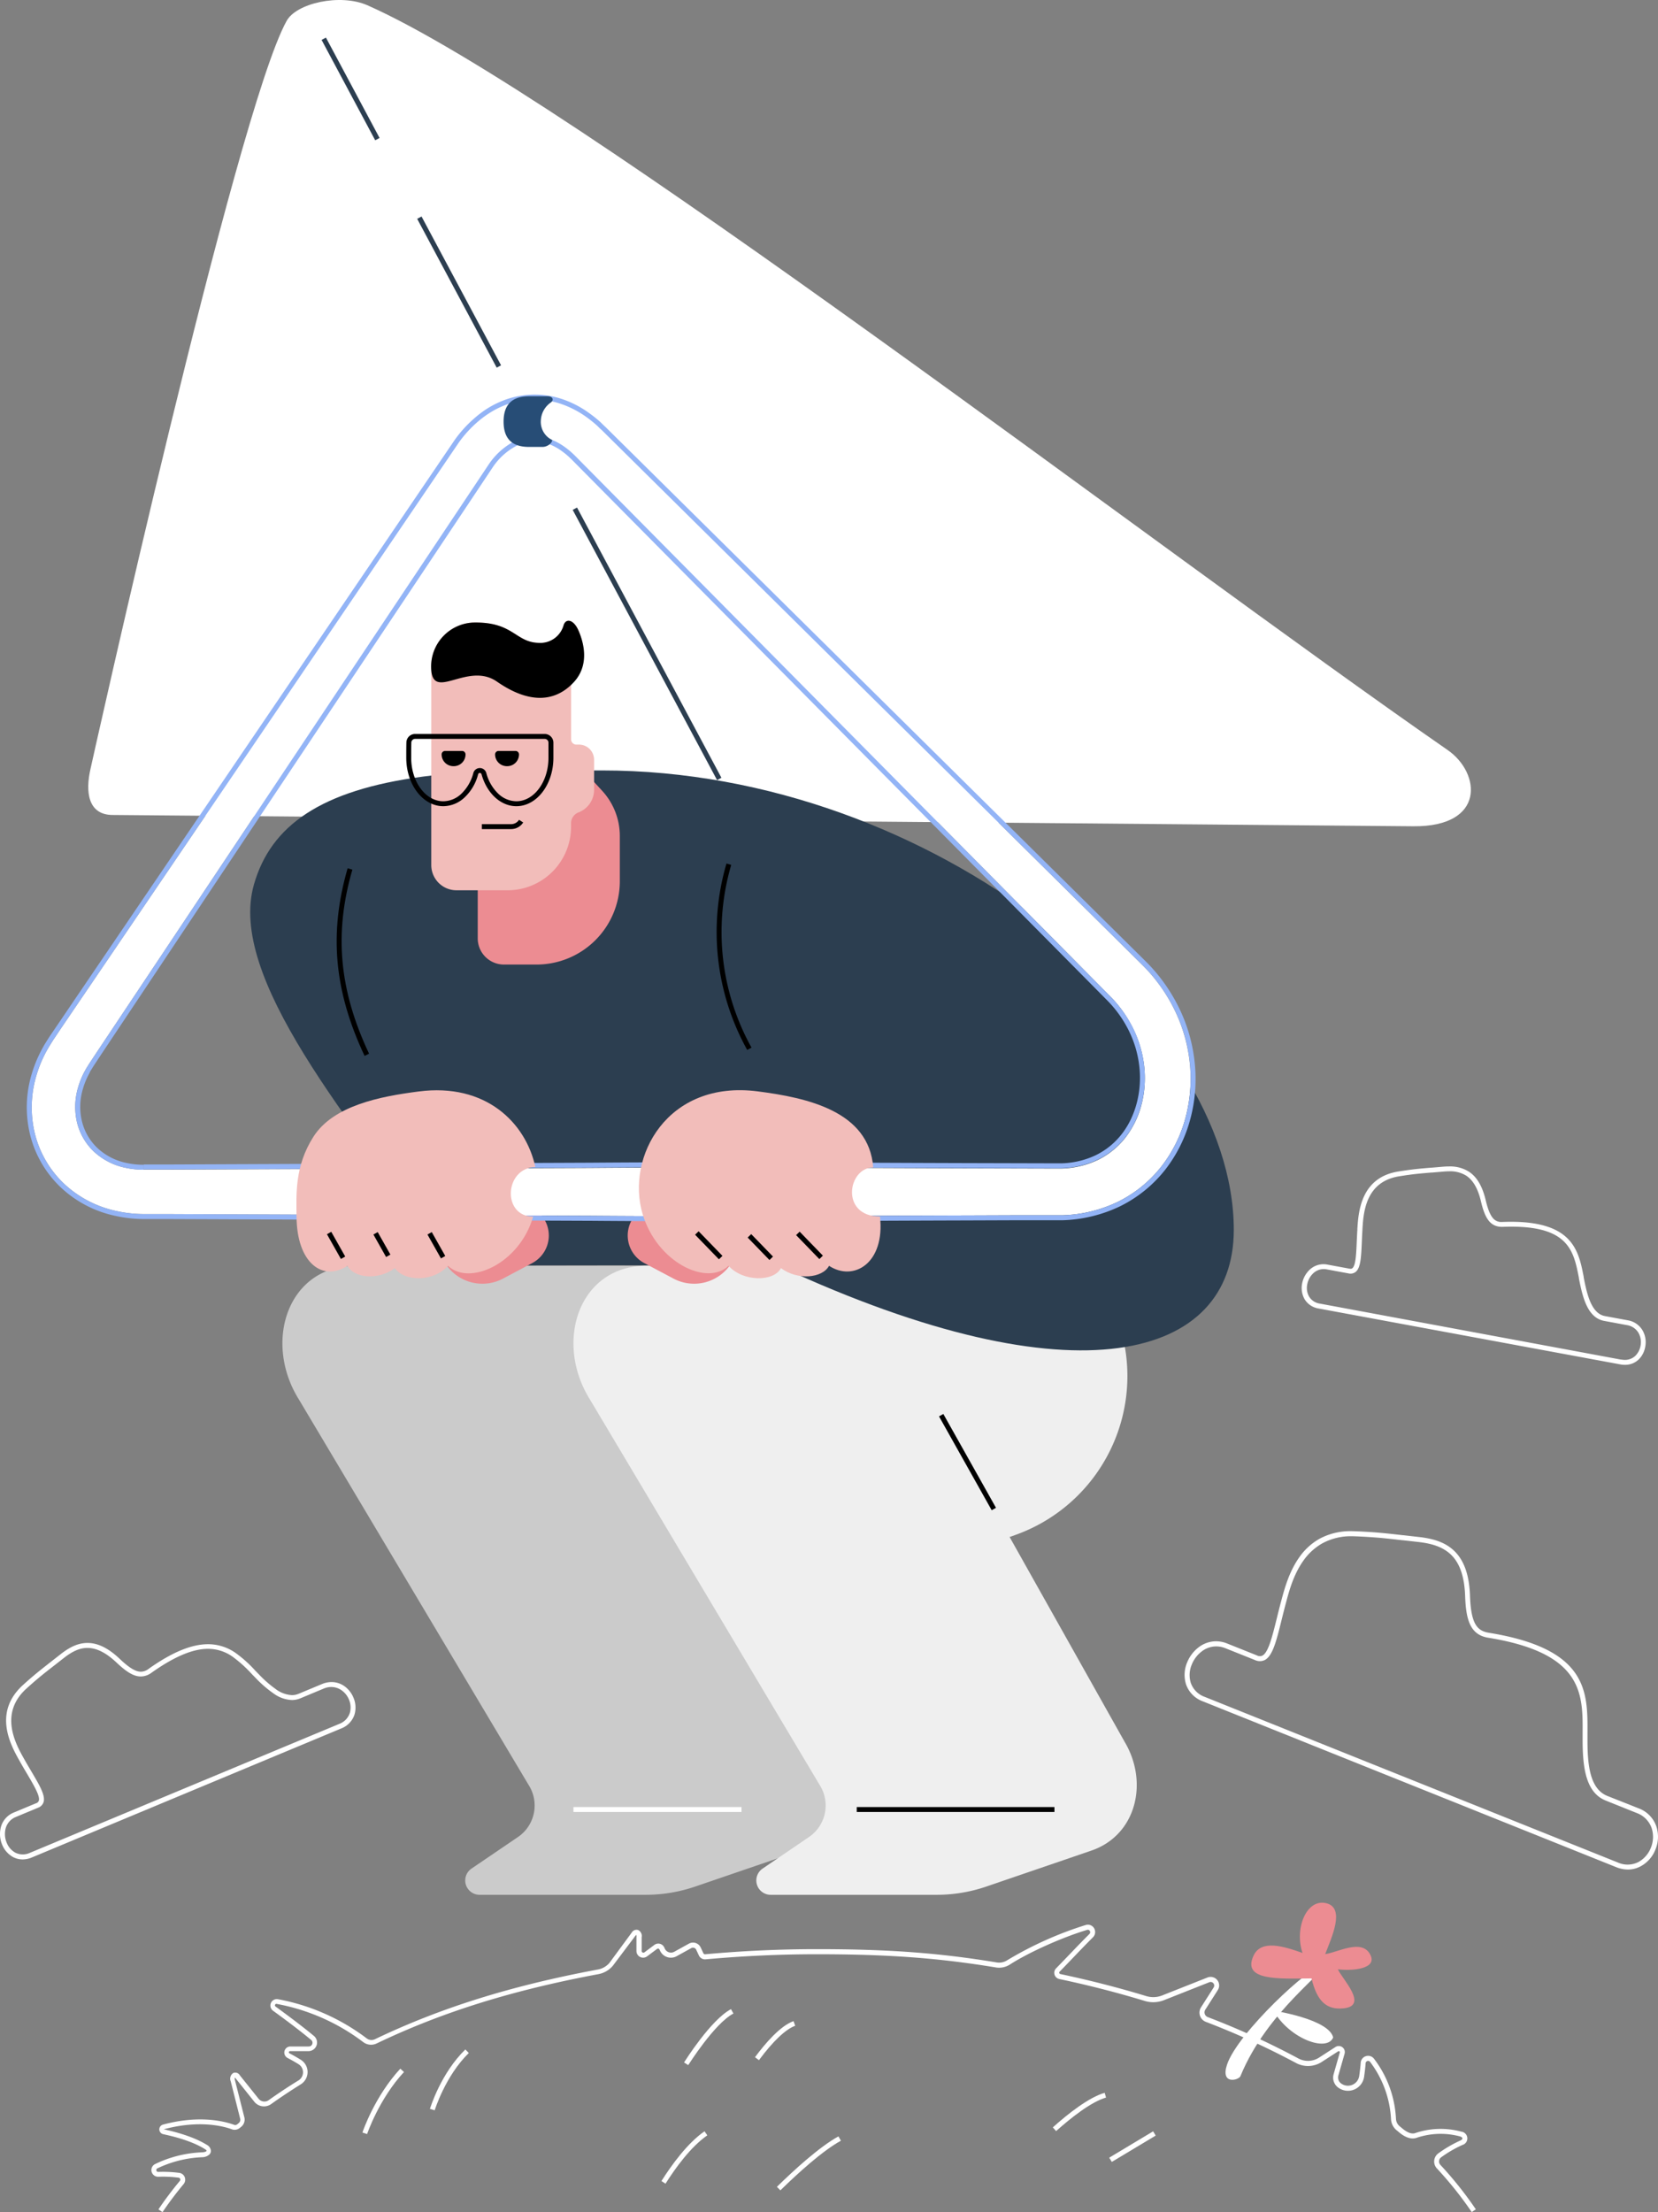 <svg xmlns="http://www.w3.org/2000/svg" width="592.288" height="789.921" viewBox="0 0 592.288 789.921">
  <rect x="0" y="0" width="592.288" height="789.921" fill="#808080" stroke="none"/>
  <g id="glider" transform="translate(-0.004 -0.003)">
    <g id="Background" transform="translate(0.004 416.529)">
      <path id="Path" d="M.525,34.862C4.319,23.4,31.034-1.157,33.919.042S15.065,15.235,5.325,38.945C4.742,40.408-1.883,42.172.525,34.862Z" transform="translate(437.796 285.893)" fill="#fff"/>
      <path id="Path-2" data-name="Path" d="M.818,18.884c2.744-5.837,10.711-3.342,17.478-.943C15.376,9.2,19.681-1.457,26.713.165s1.923,12.344-.309,18.19c4.544-.626,12.9-5.511,16,0s-6.935,6.022-11.469,5.423C32.509,27.305,41.9,36.7,33.118,37.7c-6.343.732-9.7-2.7-11.6-10.669C9.35,27.19-3.381,27.825.818,18.884Z" transform="translate(446.996 262.906)" fill="#ec8c92"/>
      <path id="Path-3" data-name="Path" d="M0,0S19.754,2.98,21.351,9.567C19.216,14.91,5.77,10.114,0,0Z" transform="translate(454.899 301.445)" fill="#fff"/>
      <path id="Rectangle" d="M0,0,18.286,0V1.769L0,1.764Z" transform="translate(396.254 353.951) rotate(-30.97)" fill="#fff"/>
      <path id="Path-4" data-name="Path" d="M1.173,13.667,0,12.344C5.294,7.6,12.846,1.614,18.528,0l.485,1.7C13.649,3.227,6.361,9.047,1.173,13.667Z" transform="translate(376.095 330.789)" fill="#fff"/>
      <path id="Path-5" data-name="Path" d="M1.235,19.275,0,18.014C6.3,11.842,15.228,3.721,21.977,0l.882,1.552C16.26,5.167,7.455,13.191,1.235,19.275Z" transform="translate(277.537 346.343)" fill="#fff"/>
      <path id="Path-6" data-name="Path" d="M1.42,13.94,0,12.891C3.653,7.953,9.008,1.7,13.772,0l.591,1.658C10.975,2.874,6.379,7.23,1.42,13.94Z" transform="translate(269.702 305.192)" fill="#fff"/>
      <path id="Path-7" data-name="Path" d="M1.491,19.98,0,19.046C.388,18.42,9.573,3.809,16.763,0l.882,1.552C10.825,5.149,1.623,19.83,1.491,19.98Z" transform="translate(244.364 300.916)" fill="#fff"/>
      <path id="Path-8" data-name="Path" d="M1.456,18.711,0,17.767C3.653,12,9.281,4.241,15.387,0l1.006,1.446C10.49,5.52,5.02,13.085,1.456,18.711Z" transform="translate(236.282 344.527)" fill="#fff"/>
      <path id="Path-9" data-name="Path" d="M1.694,21.726,0,21.224C.159,20.7,3.917,8.491,12.652,0l1.226,1.27C5.47,9.479,1.729,21.647,1.694,21.726Z" transform="translate(153.588 315.306)" fill="#fff"/>
      <path id="Path-10" data-name="Path" d="M1.676,23.357,0,22.8C.176,22.282,4.411,9.867,13.543,0l1.3,1.2C5.946,10.775,1.712,23.234,1.676,23.357Z" transform="translate(129.466 322.166)" fill="#fff"/>
      <path id="Path-11" data-name="Path" d="M471.666,102.617a131.392,131.392,0,0,0-12.493-15.633,3.6,3.6,0,0,1,.512-5.29,44.49,44.49,0,0,1,7.94-4.629c.459-.212.741-.52.715-.776s-.362-.547-.882-.688a26.721,26.721,0,0,0-15.581.538c-1.818.582-3.97-.132-6.22-2.046l-.882-.732a5.43,5.43,0,0,1-1.932-3.818,37.064,37.064,0,0,0-7.508-20.58.886.886,0,0,0-1.57.52c-.1,1.367-.282,2.98-.538,4.805a5.832,5.832,0,0,1-8.92,4.109l-.115-.071a4.407,4.407,0,0,1-1.862-4.92l2.214-7.759a.37.37,0,0,0-.141-.423.38.38,0,0,0-.45,0L418.1,49.007a9.057,9.057,0,0,1-9.211.379A281.412,281.412,0,0,0,376.7,34.705a3.526,3.526,0,0,1-1.765-5.149l4.535-7.124a1.243,1.243,0,0,0-.088-1.5,1.262,1.262,0,0,0-1.465-.379l-16.225,6.419a10.416,10.416,0,0,1-6.846.256c-9.8-2.98-20.063-5.617-30.509-7.821a2.274,2.274,0,0,1-1.156-3.809c1.906-1.949,3.458-3.571,4.932-5.105,2.17-2.266,4.217-4.409,7.005-7.186a.881.881,0,0,0,.124-1.067.812.812,0,0,0-.97-.379c-8.823,2.645-20.68,7.936-27.641,12.4a7.062,7.062,0,0,1-4.976,1.005c-20.557-3.386-38.476-4.708-63.894-4.708-13.234,0-26.627.617-39.755,1.816a2.418,2.418,0,0,1-2.426-1.393l-.953-2.037a1.262,1.262,0,0,0-1.765-.573l-5.214,2.883a4.254,4.254,0,0,1-5.894-1.869l-.247-.511a.588.588,0,0,0-.873-.212L177.1,11.3a2.382,2.382,0,0,1-3.82-1.9v-5a1.251,1.251,0,0,0-.088-.741.979.979,0,0,0-.221.22l-8.134,10.81a8.93,8.93,0,0,1-5.135,2.971C128.827,23.419,103.7,31.284,80.5,42.4a4.617,4.617,0,0,1-4.817-.467A73.2,73.2,0,0,0,44.756,28.286a.485.485,0,0,0-.565.309.5.5,0,0,0,.176.644c5.294,3.853,9.943,7.38,13.7,10.484a3.068,3.068,0,0,1-1.941,5.432H49.52a.414.414,0,0,0-.2.776c1.429.741,2.779,1.517,4.014,2.284a5.174,5.174,0,0,1,0,8.817c-3.653,2.275-7.208,4.638-10.587,7.054a4.413,4.413,0,0,1-5.991-.882l-6.705-8.377a1.544,1.544,0,0,0-.221-.238,1.525,1.525,0,0,0,0,.838l3.361,13.288a3.279,3.279,0,0,1-1.076,3.43l-.512.423a2.913,2.913,0,0,1-2.867.494c-3.088-1.129-11.637-3.395-24.324,0C11,74.507,16.179,76.367,19.788,78.607a2.645,2.645,0,0,1,1.473,2.143,1.763,1.763,0,0,1-.512,1.287,3.927,3.927,0,0,1-2.647,1,40.9,40.9,0,0,0-16,4,.661.661,0,0,0,.326,1.243,45.119,45.119,0,0,1,7.543.344,2.426,2.426,0,0,1,1.941,1.543,2.477,2.477,0,0,1-.415,2.487c-2.691,3.236-5.223,6.6-7.517,9.99l-1.456-.988A125.629,125.629,0,0,1,10.162,91.5a.74.74,0,0,0,.124-.723.679.679,0,0,0-.547-.432A42.462,42.462,0,0,0,2.5,90.017,2.426,2.426,0,0,1,.087,88.253,2.389,2.389,0,0,1,1.3,85.493a42.307,42.307,0,0,1,16.763-4.206c1.226-.044,1.615-.4,1.659-.52s-.229-.406-.653-.661c-3.432-2.134-8.417-3.924-14.813-5.29a1.763,1.763,0,0,1-.079-3.439c13.172-3.527,22.136-1.1,25.383.088a1.147,1.147,0,0,0,1.129-.2l.512-.423a1.525,1.525,0,0,0,.5-1.614L28.346,55.937a2.424,2.424,0,0,1,.882-2.963,1.88,1.88,0,0,1,2.382.829l6.688,8.35a2.648,2.648,0,0,0,3.591.52c3.379-2.407,6.961-4.788,10.649-7.054a3.411,3.411,0,0,0,0-5.819c-1.2-.741-2.514-1.49-3.9-2.213a2.178,2.178,0,0,1,1-4.1H56.26a1.27,1.27,0,0,0,1.218-.882,1.3,1.3,0,0,0-.406-1.455c-3.723-3.077-8.3-6.578-13.6-10.413a2.293,2.293,0,0,1,1.765-4.118A75.217,75.217,0,0,1,76.923,40.6a2.825,2.825,0,0,0,2.973.282C103.241,29.7,128.544,21.788,159.547,16a7.1,7.1,0,0,0,4.076-2.345l7.993-10.863a1.95,1.95,0,0,1,2.267-.882,2.327,2.327,0,0,1,1.262,2.557V9.382a.582.582,0,0,0,.344.547.6.6,0,0,0,.644-.053l3.529-2.645a2.366,2.366,0,0,1,1.959-.414,2.32,2.32,0,0,1,1.562,1.261l.247.511a2.426,2.426,0,0,0,1.42,1.261,2.454,2.454,0,0,0,1.959-.194l5.214-2.883a3.027,3.027,0,0,1,4.208,1.367l.953,2.046a.644.644,0,0,0,.662.379c13.234-1.208,26.618-1.825,39.922-1.825,25.524,0,43.522,1.331,64.176,4.735a5.367,5.367,0,0,0,3.741-.749A128.506,128.506,0,0,1,333.777.114a2.586,2.586,0,0,1,2.991,1.164,2.644,2.644,0,0,1-.4,3.218c-2.77,2.769-4.808,4.9-6.97,7.16-1.482,1.543-3.035,3.165-4.95,5.123a.485.485,0,0,0-.115.494.494.494,0,0,0,.379.353c10.49,2.222,20.8,4.867,30.659,7.865a8.66,8.66,0,0,0,5.682-.212l16.216-6.419a3.051,3.051,0,0,1,3.7,4.47l-4.535,7.116a1.792,1.792,0,0,0,.909,2.539,280.643,280.643,0,0,1,32.388,14.778,7.291,7.291,0,0,0,7.42-.309L423,43.672a2.161,2.161,0,0,1,3.247,2.407l-2.223,7.759a2.644,2.644,0,0,0,1.12,2.954l.106.071a4.077,4.077,0,0,0,6.229-2.874c.256-1.763.432-3.359.529-4.691a2.649,2.649,0,0,1,4.711-1.481A38.36,38.36,0,0,1,444.607,69.4a3.685,3.685,0,0,0,1.306,2.566l.882.732c1.235,1.049,3.017,2.2,4.552,1.763a28.363,28.363,0,0,1,16.578-.564,2.439,2.439,0,0,1,.4,4.77,42.355,42.355,0,0,0-7.587,4.409,1.825,1.825,0,0,0-.732,1.3,1.763,1.763,0,0,0,.468,1.393,132.644,132.644,0,0,1,12.66,15.871Z" transform="translate(54.079 270.752)" fill="#fff"/>
      <path id="Shape" d="M158.412,120.828a11.526,11.526,0,0,1-4.306-.882L6.557,60.782A9.936,9.936,0,0,1,.513,54.689a11.327,11.327,0,0,1,.38-7.777,12.939,12.939,0,0,1,4-5.347,10.306,10.306,0,0,1,6.34-2.248,10.689,10.689,0,0,1,3.983.8l10.587,4.232a2.227,2.227,0,0,0,1.968.1c2.138-1.082,3.525-6.688,5.132-13.179l.012-.047c.48-1.943.975-3.95,1.544-6.067l.106-.388.015-.057c1.089-4.075,2.734-10.233,6.405-15.4a21.971,21.971,0,0,1,7.205-6.591A23.049,23.049,0,0,1,59.524,0c.443,0,.9.01,1.354.029,7.182.288,10.63.681,16.888,1.393l.229.026h.158l1.02.118.015,0c1.316.152,2.808.325,4.461.506,5.853.642,9.763,2.176,12.678,4.973,3.532,3.4,5.373,8.635,5.629,16.012.352,10.238,2.644,12.547,6.749,13.227C144.07,42,144,57.262,143.925,72.018v2.7c0,8.825.864,17.336,7.129,19.839l11.124,4.408a10.55,10.55,0,0,1,6.335,6.42,11.855,11.855,0,0,1-.3,8.27,11.592,11.592,0,0,1-5.188,5.961A9.608,9.608,0,0,1,158.412,120.828ZM11.306,41.146h0a8.638,8.638,0,0,0-5.343,1.92,11.115,11.115,0,0,0-3.394,4.558,9.541,9.541,0,0,0-.352,6.56,8.2,8.2,0,0,0,5.029,5.009l147.523,59.12a8.471,8.471,0,0,0,3.5.751,8.565,8.565,0,0,0,3.885-.936,9.98,9.98,0,0,0,4.412-5.07,10.214,10.214,0,0,0,.274-7.053,8.858,8.858,0,0,0-5.294-5.352l-11.117-4.461c-7.2-2.886-8.213-12.02-8.24-21.462V72.086c.087-14.037.178-28.551-33.738-34.036-6.462-1.041-7.941-6.467-8.232-14.884-.238-6.9-1.9-11.744-5.09-14.805-2.653-2.509-6.245-3.9-11.647-4.5l-5.5-.617h-.142c-6.308-.721-9.782-1.119-17-1.411-.381-.015-.764-.023-1.137-.023A21.29,21.29,0,0,0,49.108,4.4a20.815,20.815,0,0,0-6.759,6.261C38.894,15.565,37.331,21.4,36.3,25.265l-.105.388c-.528,1.974-1,3.864-1.454,5.691l-.073.295c-1.857,7.524-3.2,12.96-6.07,14.4a4.041,4.041,0,0,1-3.414,0L14.594,41.807a8.792,8.792,0,0,0-3.287-.659Z" transform="translate(423.171 130.234)" fill="#fff"/>
      <path id="Shape-2" data-name="Shape" d="M115.482,70.844a9.115,9.115,0,0,1-1.658-.16L6.09,50.73a7.1,7.1,0,0,1-5.1-3.421,8.119,8.119,0,0,1-.83-5.493A9.072,9.072,0,0,1,3.1,36.649a7.183,7.183,0,0,1,6.176-1.587l7.7,1.42a2.65,2.65,0,0,0,.5.054.831.831,0,0,0,.624-.2c1.211-.944,1.385-5.055,1.57-9.408l.011-.244c.058-1.307.119-2.658.21-4.076v-.289c.379-5.966,1.167-18.379,14.644-20.519C39.582,1,42.115.782,46.312.427h.238L50.221.11C51.052.037,51.843,0,52.572,0a12.587,12.587,0,0,1,7.054,1.794c2.917,1.849,4.914,5.2,6.105,10.228.735,3.095,1.522,5.093,2.477,6.289a3.787,3.787,0,0,0,3.22,1.515c.122,0,.25,0,.382-.01,1.01-.039,2-.058,2.953-.058,22.151,0,24.187,10.445,25.983,19.661V39.6q.056.285.111.569c.066.343.134.7.208,1.044,1.2,5.867,2.916,11.409,7.3,12.221l8.117,1.5a7.519,7.519,0,0,1,5.293,3.606,8.444,8.444,0,0,1,.962,5.819C122.189,67.588,119.736,70.844,115.482,70.844Zm-1.341-1.9h0a7.215,7.215,0,0,0,1.316.126,5.288,5.288,0,0,0,3.82-1.536,6.719,6.719,0,0,0,1.78-3.52,6.79,6.79,0,0,0-.741-4.6,5.851,5.851,0,0,0-4.138-2.76l-8.117-1.507c-5.413-1-7.384-7.125-8.707-13.6-.1-.478-.2-.971-.291-1.449l-.036-.183v-.167C97.2,30.368,95.469,21.5,74.9,21.5c-.967,0-1.983.02-3.02.059-.106,0-.212.006-.316.006-4.472,0-6.2-3.5-7.536-9.158-1.081-4.544-2.813-7.535-5.294-9.145a10.834,10.834,0,0,0-6.057-1.525c-.693,0-1.448.039-2.245.114l-3.679.309h-.229c-4.326.359-6.708.556-11.663,1.349-12.1,1.924-12.785,12.971-13.155,18.905v.273c-.088,1.344-.146,2.63-.2,3.873l-.018.4,0,.04c-.237,5.37-.408,9.249-2.248,10.692a3.014,3.014,0,0,1-2.532.494L9,36.763a5.48,5.48,0,0,0-4.676,1.209,7.24,7.24,0,0,0-2.338,4.134A6.284,6.284,0,0,0,2.613,46.4,5.384,5.384,0,0,0,6.5,48.976L114.141,68.983v-.035Z" transform="translate(464.998 0)" fill="#fff"/>
      <path id="Shape-3" data-name="Shape" d="M8.059,77.294a7.3,7.3,0,0,1-3.3-.793,8.836,8.836,0,0,1-4-4.488,9.781,9.781,0,0,1-.4-6.428,7.82,7.82,0,0,1,4.624-5.061l7.9-3.289a1.5,1.5,0,0,0,.98-.882c.541-1.6-1.721-5.436-4.116-9.5l-.076-.128-.026-.044c-.763-1.286-1.553-2.616-2.346-4.029l-.151-.264c-3.213-5.667-9.9-17.458,1.112-27.422,3.764-3.4,5.894-5.071,9.119-7.608l.842-.663.115-.087,3.256-2.549C25.123,1.278,28.072.027,31.155,0h.124c3.709,0,7.475,1.863,11.513,5.7,3.321,3.155,5.645,4.562,7.534,4.562a4.653,4.653,0,0,0,2.788-1.035C61.457,3.317,68.4.446,74.33.446a17.064,17.064,0,0,1,9.678,3.01,44.22,44.22,0,0,1,7.186,6.428l1.394,1.428a41.043,41.043,0,0,0,5.84,5.108,10.56,10.56,0,0,0,5.852,2.207,6.138,6.138,0,0,0,2.37-.473l8.328-3.465a9.03,9.03,0,0,1,3.475-.729,7.933,7.933,0,0,1,4.776,1.613,9.4,9.4,0,0,1,3.025,3.932,8.92,8.92,0,0,1,.372,6.109,8.011,8.011,0,0,1-4.784,4.938L11.4,76.588a8.6,8.6,0,0,1-3.327.706ZM31.173,1.781c-2.648,0-5.265,1.134-8.487,3.677L19.421,8.015l-.105.079c-3.6,2.8-5.771,4.487-9.865,8.191C-.5,25.293,5.694,36.251,8.673,41.517l.012.022.15.264c.788,1.4,1.569,2.717,2.324,3.988l.015.025.017.029c2.99,5.058,5.151,8.713,4.34,11.089a3.188,3.188,0,0,1-1.967,1.914l-7.9,3.289a6.086,6.086,0,0,0-3.608,3.951,7.967,7.967,0,0,0,.335,5.237,6.959,6.959,0,0,0,3.167,3.6,6.026,6.026,0,0,0,5.162,0L121.2,28.9a6.294,6.294,0,0,0,3.761-3.872,7.17,7.17,0,0,0-.329-4.876,7.556,7.556,0,0,0-2.422-3.115,6.441,6.441,0,0,0-3.868-1.314,6.974,6.974,0,0,0-2.683.559l-8.328,3.474a7.93,7.93,0,0,1-3.066.622A11.963,11.963,0,0,1,97.675,18a41.754,41.754,0,0,1-6.34-5.483l-1.4-1.437a45.435,45.435,0,0,0-6.887-6.2A15.093,15.093,0,0,0,74.29,2.1c-5.46,0-12.054,2.789-20.159,8.526a6.528,6.528,0,0,1-3.833,1.34c-2.439,0-4.966-1.453-8.723-5.017-3.71-3.477-7.078-5.167-10.3-5.167Z" transform="translate(0 170.154)" fill="#fff"/>
    </g>
    <g id="man" transform="translate(9.577 0.003)">
      <path id="Path-12" data-name="Path" d="M5.913,47.808,87.964,185.439a13.6,13.6,0,0,1-3.82,18.569l-16.6,11.277a5.122,5.122,0,0,0,2.885,9.355h59.306a54.73,54.73,0,0,0,17.786-2.963L185,208.858c16-5.476,20.539-24.274,11.9-38.8l-41.1-73.185,1.959-.7A60.227,60.227,0,0,0,187.915,6.243L183.8,0H26.2C1.881-.035-6.995,27.211,5.913,47.808Z" transform="translate(91.315 451.968)" fill="#cbcbcb"/>
      <path id="Path-13" data-name="Path" d="M5.909,47.808,87.959,185.439a13.609,13.609,0,0,1-3.829,18.569L67.561,215.286a5.122,5.122,0,0,0,2.885,9.355h59.315a54.73,54.73,0,0,0,17.778-2.963l37.47-12.821c16-5.476,20.548-24.274,11.911-38.8L155.806,96.877l1.959-.7A60.227,60.227,0,0,0,187.929,6.243L183.809,0H26.2C1.877-.035-6.99,27.211,5.909,47.808Z" transform="translate(195.285 451.968)" fill="#efefef"/>
      <path id="Path-14" data-name="Path" d="M99.765,1.9C171.008,33.388,382.2,196.157,485.615,267.825c11.849,8.2,13.631,27.457-12.272,27.228L8.627,291.015c-8.673-.071-9.758-8.165-7.79-16.6,0,0,51.983-234.455,69.981-266.859C74.179,1.16,89.954-2.437,99.765,1.9Z" transform="translate(21.955)" fill="#fff"/>
      <path id="Path-15" data-name="Path" d="M1.324,40.756C7.35,19.594,25.383,7.021,61.671,2.2,79.316-.148,100.737,0,125.7,0,244.37,0,351.362,89.728,351.362,164.085c0,45.851-55.936,62.251-162.222,13.014-44.184-.608-76.219-.406-115.78-.282C34.294,123.816-8.072,73.663,1.324,40.756Z" transform="translate(79.812 275.115)" fill="#2c3e50"/>
      <path id="Path-16" data-name="Path" d="M21.016,81.632H9.37A9.367,9.367,0,0,1,0,72.267V0H26.468L44.484,19.619a23.8,23.8,0,0,1,6.273,16.109V51.855A29.759,29.759,0,0,1,21.016,81.632Z" transform="translate(161.086 262.799)" fill="#ec8c92"/>
      <path id="Path-17" data-name="Path" d="M52.707,44.222h-.882a1.87,1.87,0,0,1-1.87-1.869V19.948c5.929-3.4,4.314-12.794,2.647-16.533-1.765-4-4.544-4.347-5.294-1.763A8.633,8.633,0,0,1,38.485,7.9C30.006,7.709,29.45.364,15.175.638A15.585,15.585,0,0,0,0,16.289V87.26a9.014,9.014,0,0,0,8.99,8.985H27.253A22.667,22.667,0,0,0,49.928,73.584V72.359a4.162,4.162,0,0,1,2.647-3.915,8.632,8.632,0,0,0,5.585-8.068V49.627a5.407,5.407,0,0,0-5.452-5.405Z" transform="translate(144.491 221.663)" fill="#f2bdba"/>
      <path id="Shape-4" data-name="Shape" d="M39.331,25.8c-5.545,0-10.541-4.571-12.431-11.375a.665.665,0,0,0-.617-.5.654.654,0,0,0-.619.5,17.115,17.115,0,0,1-4.825,8.237A11.226,11.226,0,0,1,13.233,25.8C5.936,25.8,0,18.039,0,8.5V8.051C0,6.264,0,4.974.044,3.033A3.111,3.111,0,0,1,3.14,0H49.451a3.131,3.131,0,0,1,3.115,3.113V8.5C52.566,18.039,46.629,25.8,39.331,25.8ZM26.283,12.171A2.4,2.4,0,0,1,28.6,13.958,15.755,15.755,0,0,0,32.733,21.2a9.5,9.5,0,0,0,6.6,2.833c6.324,0,11.469-6.97,11.469-15.536V3.113a1.351,1.351,0,0,0-1.35-1.35H3.158a1.342,1.342,0,0,0-1.35,1.314c-.044,2.072-.044,3.4-.044,5.422,0,8.567,5.145,15.536,11.469,15.536a9.49,9.49,0,0,0,6.6-2.833,15.811,15.811,0,0,0,4.133-7.244A2.4,2.4,0,0,1,26.283,12.171Z" transform="translate(135.554 262.085)"/>
      <path id="Path-18" data-name="Path" d="M4.341,5.44H4.208A4.2,4.2,0,0,1,0,1.243H0A1.244,1.244,0,0,1,1.244,0H7.3A1.244,1.244,0,0,1,8.54,1.243h0a4.2,4.2,0,0,1-4.2,4.2Z" transform="translate(148.188 268.151)"/>
      <path id="Path-19" data-name="Path" d="M4.341,5.44H4.208A4.207,4.207,0,0,1,0,1.243H0A1.244,1.244,0,0,1,1.244,0H7.305A1.244,1.244,0,0,1,8.54,1.243h0A4.2,4.2,0,0,1,4.341,5.44Z" transform="translate(167.289 268.151)"/>
      <path id="Path-20" data-name="Path" d="M10.437,3.315H0V1.552H10.437A3.38,3.38,0,0,0,13.287,0l1.482.952a5.136,5.136,0,0,1-4.332,2.363Z" transform="translate(162.56 292.743)"/>
      <path id="Path-21" data-name="Path" d="M11.09,0,2.126,12.344a11.15,11.15,0,0,0,3.8,16.4l10.411,5.529a15.737,15.737,0,0,0,20.2-4.77l3.529-4.973Z" transform="translate(214.667 422.288)" fill="#ec8c92"/>
      <path id="Path-22" data-name="Path" d="M28.965,0l8.964,12.344a11.15,11.15,0,0,1-3.8,16.4L23.715,34.273A15.737,15.737,0,0,1,3.529,29.53L0,24.556Z" transform="translate(146.423 422.288)" fill="#ec8c92"/>
      <path id="Path-23" data-name="Path" d="M10.918,66.563A86.709,86.709,0,0,1,3.516,0L5.21.494a84.946,84.946,0,0,0,7.252,65.249Z" transform="translate(246.432 308.35)"/>
      <path id="Path-24" data-name="Path" d="M9.979,67.012C-.934,43.849-2.8,23.2,3.918,0l1.7.494C-.978,23.2.857,43.47,11.576,66.21Z" transform="translate(110.691 310.043)"/>
      <path id="Shape-5" data-name="Shape" d="M241.751,291.627c-15.37,0-29.109-.051-42-.154L65.2,290.918l-16.825-.071H39.946a45.7,45.7,0,0,1-10.076-1.172,39.24,39.24,0,0,1-18.369-9.7A36.936,36.936,0,0,1,1.029,261.741,39.69,39.69,0,0,1,1.753,241.1a43.77,43.77,0,0,1,4.005-9.285c.221-.421.478-.827.728-1.219.19-.3.385-.607.56-.914l.662-1.041.592-.882,2.364-3.527,18.881-27.766L105.18,85.119l37.805-55.664,9.458-13.914a41.571,41.571,0,0,1,6.635-7.38,35.759,35.759,0,0,1,4.076-3.1,31.148,31.148,0,0,1,4.622-2.513A29.215,29.215,0,0,1,188.951,1.5a34.906,34.906,0,0,1,9.2,4.726,44.111,44.111,0,0,1,3.891,3.131l.882.882.882.8,1.49,1.48L396.513,201.677A59.525,59.525,0,0,1,407.92,217.3a56.516,56.516,0,0,1,5.655,18.676,53.939,53.939,0,0,1-1.191,19.654,48.61,48.61,0,0,1-8.716,18.084,45.149,45.149,0,0,1-15.881,12.873,48.871,48.871,0,0,1-19.568,4.691h-17.1l-16.824.062c-11.332.031-22.847.079-33.982.125h-.047C281.088,291.545,261.256,291.627,241.751,291.627Zm-62.1-278.508a15.447,15.447,0,0,0-6.526,1.435,25.093,25.093,0,0,0-9.882,8.64l-9.325,13.976-37.295,55.9L42.045,204.886l-18.65,27.942-2.33,3.527-.582.882-.45.731c-.1.174-.213.347-.32.514l-.005.008a9.107,9.107,0,0,0-.557.951,28.578,28.578,0,0,0-2.586,6.173,24.16,24.16,0,0,0-.379,12.555,21.18,21.18,0,0,0,6.123,10.467,23.431,23.431,0,0,0,11.064,5.669,30.839,30.839,0,0,0,6.554.706h8.426l16.825-.071,134.545-.564c13.006-.1,26.834-.152,42.274-.152,20.405,0,41.142.088,61.2.172h.254c10.1.043,20.549.087,30.822.119l33.358.089a32.476,32.476,0,0,0,12.943-2.946,28.319,28.319,0,0,0,10.058-8.032,32.35,32.35,0,0,0,5.833-11.946,37.594,37.594,0,0,0,.925-13.7,40.452,40.452,0,0,0-3.944-13.368,43.481,43.481,0,0,0-8.257-11.568L195.877,21.882l-1.474-1.5-.361-.361-.318-.3-.626-.6a30.044,30.044,0,0,0-2.646-2.151,21.486,21.486,0,0,0-5.673-2.981A15.52,15.52,0,0,0,179.649,13.119Z" transform="translate(1.762 142.674)" fill="#fff"/>
      <path id="Shape-6" data-name="Shape" d="M243.093,295.18c-15.207,0-28.808-.052-41.581-.158l-134.545-.555L50.15,294.4H41.7a48.059,48.059,0,0,1-10.446-1.217,40.648,40.648,0,0,1-19.2-10.166,38.807,38.807,0,0,1-10.967-19.1,41.267,41.267,0,0,1,.741-21.558,46.377,46.377,0,0,1,4.147-9.629c.3-.566.625-1.08.926-1.551l.423-.679.662-1.041.591-.882,2.365-3.474,18.907-27.836,75.611-111.3L143.274,30.3l9.467-13.941a43.476,43.476,0,0,1,6.916-7.7,38.278,38.278,0,0,1,4.288-3.324,32.575,32.575,0,0,1,4.871-2.645A30.7,30.7,0,0,1,179.922.044C180.434,0,180.964,0,181.476,0a31,31,0,0,1,9.775,1.6,36.039,36.039,0,0,1,9.679,5.027,44.091,44.091,0,0,1,4.05,3.254l.882.881.882.82,1.5,1.482L399.518,202.191a61.022,61.022,0,0,1,11.734,16.084,57.857,57.857,0,0,1,5.84,19.256,55.325,55.325,0,0,1-1.226,20.307,50.629,50.629,0,0,1-9.034,18.745A46.8,46.8,0,0,1,390.3,289.961a50.975,50.975,0,0,1-20.292,4.867H352.9l-16.824.062c-12.327.038-23.738.081-34.885.132l-8.029.03h-.02C276.739,295.115,259.779,295.18,243.093,295.18ZM181.476,1.763c-.244,0-.49.011-.728.022s-.486.022-.728.022a28.892,28.892,0,0,0-10.482,2.5,31.078,31.078,0,0,0-4.622,2.513,35.765,35.765,0,0,0-4.076,3.1,41.579,41.579,0,0,0-6.635,7.38l-9.458,13.914L106.942,86.887,31.306,198.233,12.424,226l-2.364,3.527-.592.881-.662,1.041c-.177.312-.372.619-.561.916-.249.392-.506.8-.727,1.218a43.748,43.748,0,0,0-4.005,9.284,39.689,39.689,0,0,0-.724,20.642,36.94,36.94,0,0,0,10.473,18.235,39.229,39.229,0,0,0,18.368,9.7,45.765,45.765,0,0,0,10.076,1.172h8.434l16.825.071,134.545.555c13.848.105,27.835.158,41.572.158,19.1,0,38.512-.082,57.288-.161h.012c11.677-.049,23.751-.1,35.673-.131l16.824-.061h17.1a48.868,48.868,0,0,0,19.568-4.691,45.143,45.143,0,0,0,15.881-12.873,48.593,48.593,0,0,0,8.716-18.085,53.956,53.956,0,0,0,1.227-19.636,56.511,56.511,0,0,0-5.655-18.675,59.554,59.554,0,0,0-11.407-15.625L207.034,14.293l-1.491-1.482-.882-.8-.882-.881A43.725,43.725,0,0,0,199.888,8a34.832,34.832,0,0,0-9.2-4.726A29.573,29.573,0,0,0,181.476,1.763Z" transform="translate(0 140.907)" fill="#93b4f6"/>
      <path id="Path-25" data-name="Path" d="M377.927,211.406a43.569,43.569,0,0,0-8.258-11.463L180.343,8.773l-1.473-1.5-.362-.362-.318-.3-.626-.6a30.048,30.048,0,0,0-2.647-2.151,21.523,21.523,0,0,0-5.673-2.98A15.889,15.889,0,0,0,164.092,0a15.712,15.712,0,0,0-6.5,1.428,25.078,25.078,0,0,0-9.881,8.641l-9.326,13.976-37.293,55.9L26.512,191.779,7.861,219.721l-2.329,3.527-.582.882-.45.732c-.291.494-.635.961-.882,1.473a28.55,28.55,0,0,0-2.585,6.172,24.137,24.137,0,0,0-.379,12.556,21.247,21.247,0,0,0,6.123,10.466,23.429,23.429,0,0,0,11.064,5.67,30.614,30.614,0,0,0,6.591.705V260.14a29.07,29.07,0,0,1-6.176-.661,21.62,21.62,0,0,1-10.234-5.238,19.4,19.4,0,0,1-5.611-9.6A22.181,22.181,0,0,1,2.761,233a26.444,26.444,0,0,1,2.426-5.758v-.106a6.813,6.813,0,0,1,.45-.767c.115-.185.238-.379.353-.582l.415-.67.573-.882,2.329-3.527L27.95,192.766l74.578-111.8,37.3-55.9,9.317-13.976a23.182,23.182,0,0,1,9.14-8.006,13.8,13.8,0,0,1,5.779-1.279,14.036,14.036,0,0,1,4.579.776,19.528,19.528,0,0,1,5.205,2.733,26.7,26.7,0,0,1,2.488,2.019l.6.582.309.282.344.344,1.473,1.49L368.4,201.178a41.629,41.629,0,0,1,7.94,11,38.347,38.347,0,0,1,3.785,12.785c1.041,8.914-1.341,18.014-6.388,24.363a26.359,26.359,0,0,1-9.44,7.53,30.488,30.488,0,0,1-12.211,2.777l-33.323-.088q-17.442-.053-34.876-.132c-19.039-.079-38.731-.159-58.106-.159-15.219,0-28.824.053-41.581.15l-134.545.564-16.816.071H24.456v1.763h8.373l16.825-.071,134.545-.564q20.8-.159,41.572-.15c30.994,0,61.988.2,92.973.291l33.358.088a32.66,32.66,0,0,0,12.943-2.945,28.159,28.159,0,0,0,10.058-8.033c5.461-6.869,7.843-16.436,6.758-25.65A40.543,40.543,0,0,0,377.927,211.406Z" transform="translate(17.295 155.782)" fill="#93b4f6"/>
      <path id="Path-26" data-name="Path" d="M18.237,62.681c2.356,4.409,10.922,5.29,16.922.829,3.529,4.947,13.825,4.947,18.978-.829,7.632,7.283,25.586-.732,30.429-17.573-11.134,0-10.375-17.317.785-17.723C81.892,11.513,67.564-2.674,43.682.43,29.892,2.193,13.226,5.447,6.106,16.539-.749,27.226,0,37.437.045,45.108.133,61.861,9.52,68.43,18.237,62.681Z" transform="translate(96.319 389.322)" fill="#f2bdba"/>
      <path id="Path-27" data-name="Path" d="M13.3,8.756A8.247,8.247,0,0,1,16.9,2.2c1.253-.97.521-2.2-1.059-2.2H9.087C2.911,0,0,3.095,0,9.047s2.876,9.038,9.087,9.038h4.8c1.906,0,3.635-1.578,3.441-2.487A7.171,7.171,0,0,1,13.3,8.756Z" transform="translate(170.324 141.507)" fill="#274d76"/>
      <path id="Path-28" data-name="Path" d="M67.935,62.714c-2.356,4.409-11.187,5.29-17.187.829-2.541,4.947-13.56,4.947-18.713-.829C24.271,70.121,6.449,61.48,1.324,44.2-4.72,23.917,10.093-3.778,42.49.428c17.645,2.284,39.7,7.054,41.228,27.149-9.14.062-11.893,17.529,2.409,17.529C88,61.832,76.687,68.463,67.935,62.714Z" transform="translate(218.654 389.289)" fill="#f2bdba"/>
      <path id="Rectangle-2" data-name="Rectangle" d="M0,0H1.764l0,11.933H0Z" transform="translate(274.818 441.037) rotate(-44.11)"/>
      <path id="Rectangle-3" data-name="Rectangle" d="M0,0H1.764l0,11.175H0Z" transform="translate(257.518 441.91) rotate(-44.11)"/>
      <path id="Rectangle-4" data-name="Rectangle" d="M0,0H1.764l0,12.233H0Z" transform="matrix(0.718, -0.696, 0.696, 0.718, 238.732, 440.898)"/>
      <path id="Rectangle-5" data-name="Rectangle" d="M0,0H1.764l0,10.141H0Z" transform="translate(107.226 440.729) rotate(-29.46)"/>
      <path id="Rectangle-6" data-name="Rectangle" d="M0,0H1.764l0,9.224H0Z" transform="translate(123.818 440.831) rotate(-29.45)"/>
      <path id="Rectangle-7" data-name="Rectangle" d="M0,0H1.764l0,9.8H0Z" transform="translate(143.133 440.83) rotate(-29.45)"/>
      <path id="Rectangle-8" data-name="Rectangle" d="M0,0H1.764l.027,109.412H.027Z" transform="translate(195.008 182.069) rotate(-28.11)" fill="#2c3e50"/>
      <path id="Rectangle-9" data-name="Rectangle" d="M0,0H1.764l.015,60.257H.015Z" transform="translate(139.459 78.14) rotate(-28.11)" fill="#2c3e50"/>
      <path id="Rectangle-10" data-name="Rectangle" d="M0,0H1.764l.01,40.627H.01Z" transform="translate(105.307 14.258) rotate(-28.11)" fill="#2c3e50"/>
      <path id="Path-29" data-name="Path" d="M51.03,21.87C56.88,15.5,54.295,7.154,52.6,3.415c-1.765-4-4.544-4.347-5.294-1.763A8.633,8.633,0,0,1,38.484,7.9C30.006,7.709,29.45.364,15.175.638A15.717,15.717,0,0,0,0,16.289c0,13.385,12.784-2.028,23.521,5.449C38.484,32.116,47.025,26.235,51.03,21.87Z" transform="translate(144.438 221.663)"/>
      <rect id="Rectangle-11" data-name="Rectangle" width="60.038" height="1.763" transform="translate(195.283 645.272)" fill="#fff"/>
      <rect id="Rectangle-12" data-name="Rectangle" width="70.625" height="1.763" transform="translate(296.479 645.272)"/>
      <path id="Rectangle-13" data-name="Rectangle" d="M0,0H1.764l.01,38.432H.01Z" transform="translate(325.876 505.772) rotate(-29.3)"/>
    </g>
  </g>
</svg>
